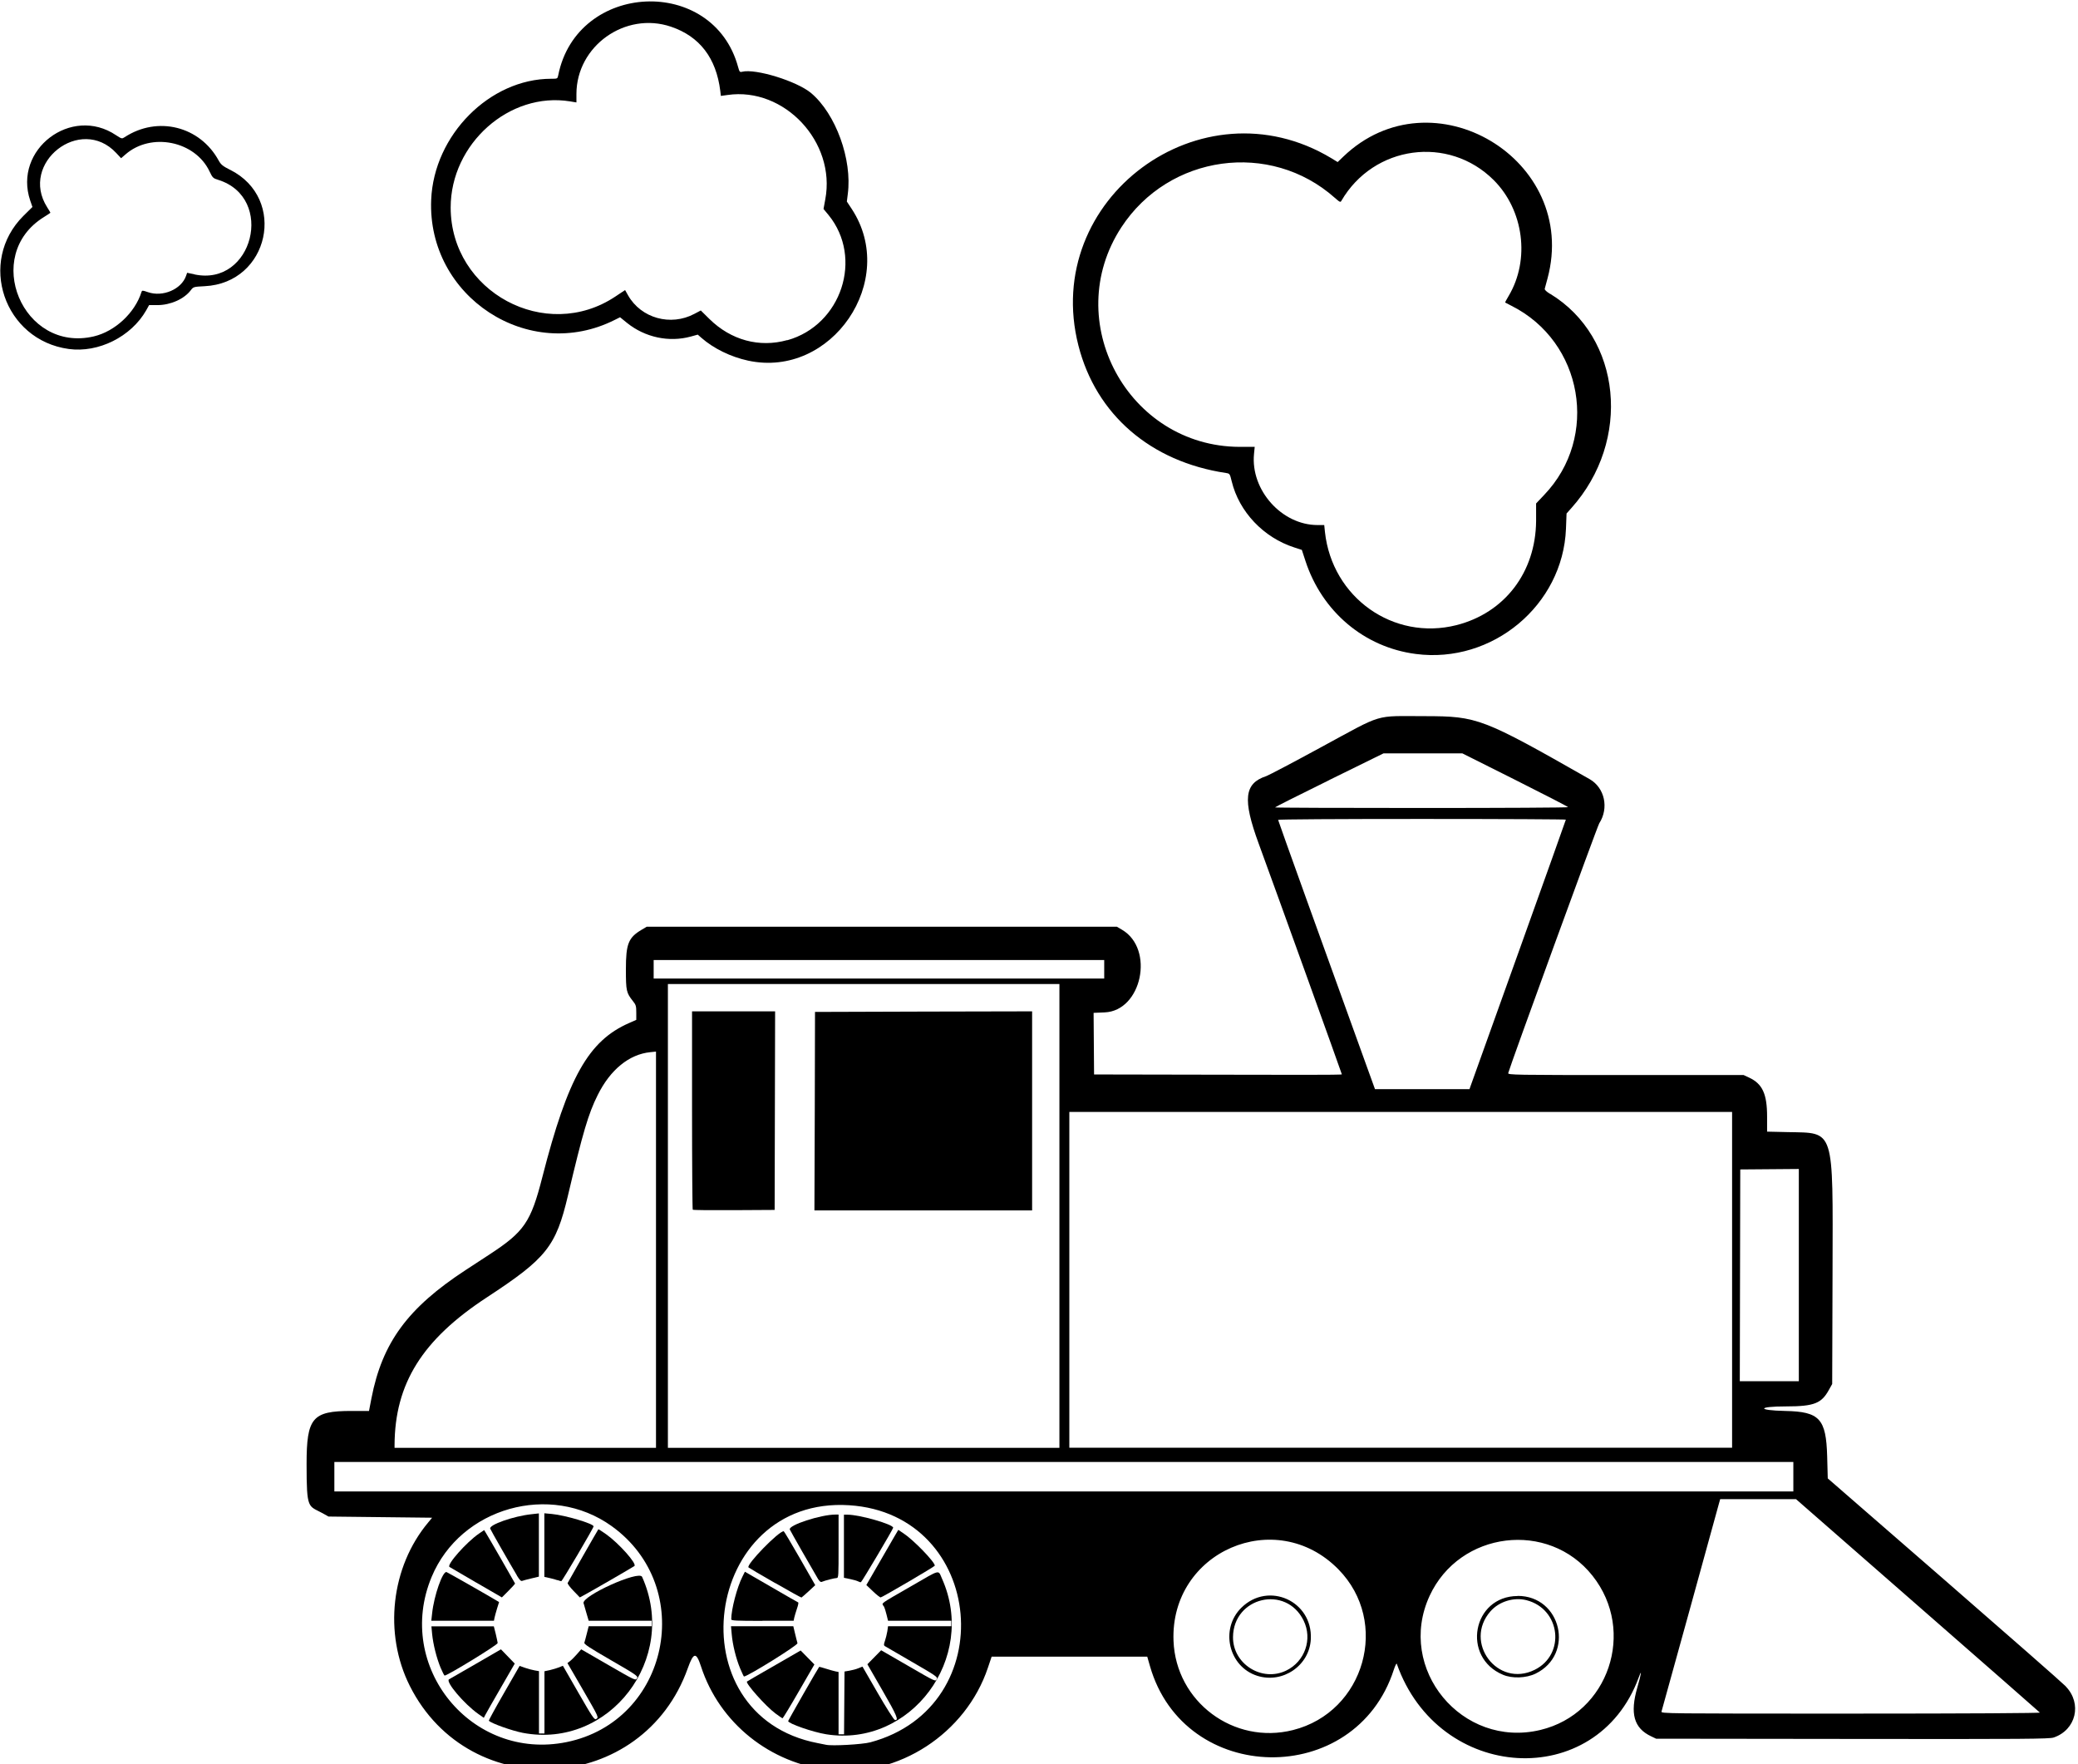<?xml version="1.0" encoding="UTF-8"?>
<svg id="Layer_1" data-name="Layer 1" xmlns="http://www.w3.org/2000/svg" version="1.1" xmlns:cc="http://creativecommons.org/ns#" xmlns:dc="http://purl.org/dc/elements/1.1/" xmlns:rdf="http://www.w3.org/1999/02/22-rdf-syntax-ns#" viewBox="0 0 1781.2 1512.2">

  <g class= "train" stroke-width="0px" fill="#000000">
    <path class="cls-1" d="M477.8,1354.2h0c1.3.5,2.8,1,3.3,1,.8,0,27.7-45.6,27.7-47,0-2.3-24.2-9.5-35.7-10.6l-6.5-.6v54.5l4.5,1c2.4.5,5.5,1.4,6.8,1.9Z"/>
    <path class="cls-1" d="M442.9,1350.1h0c2.5,4.1,3.6,5.3,4.8,4.8.8-.3,4.4-1.3,7.9-2.1l6.3-1.5v-54.2l-6.3.7c-15.3,1.6-36.7,9.1-35.4,12.4.6,1.6,16.3,29,22.8,39.9Z"/>
    <path class="cls-1" d="M408.3,1356.4h0s21.9,12.7,21.9,12.7l5.7-5.7c3.1-3.1,5.6-5.9,5.6-6.2-.2-.6-23.1-40.4-25.2-43.7l-1.3-2.1-4.4,3c-10.7,7.3-28,26.8-25.3,28.6.7.4,11,6.5,23.1,13.5Z"/>
    <path class="cls-1" d="M1770.7,1445.3c-2.9-3-50-44.3-104.6-91.8l-99.4-86.4-.5-18.9c-.9-32.2-6.5-38.3-35.8-38.9-24.6-.5-24.1-3.9.5-3.9s30.5-2.8,36.8-14.2l2.8-5,.3-96c.3-124.7,2.1-119-38.5-119.9l-17.6-.4v-12.9c0-19.4-4-28.1-15.4-33.4l-4.7-2.2h-101.1c-95.9,0-101.1-.1-100.7-1.7,2.1-7.7,76.4-211.5,78-214,8.5-13.2,4.7-30.5-8.2-37.9-92-52.4-96.1-53.9-140.8-54-44.7,0-34.9-2.9-89,26.4-24.2,13.2-45.6,24.4-47.4,25-18.9,6.2-20.4,19.9-6.5,57.8,13.8,37.6,71.3,197.2,71.3,197.8s-47.8.4-106.2.3l-106.2-.2-.2-26.4-.2-26.4,9.5-.4c31.8-1.3,42.9-54.3,14.9-70.8l-4.4-2.6h-403.1l-4.2,2.5c-11.5,6.8-13.6,12.1-13.6,34.1,0,18.4.4,20,6,27.1,2.6,3.2,2.9,4.3,2.9,9.9v6.2l-6.1,2.7c-34.8,15.2-52.5,46.5-74.4,132-9.9,38.8-15.5,46.9-45.5,66.5-2.1,1.3-11.1,7.3-20.2,13.2-49.6,32.4-71.5,62.1-80.8,109.9l-2.1,10.9h-15.1c-33.5,0-38.4,5.8-38.4,45.5s1.4,35.4,13.8,42.2l5,2.8,44.4.5,44.4.5-3.3,4c-32,38.2-38.4,95.3-15.8,140.2,51.5,102.3,200,92.8,238.3-15.3,4.9-13.7,7.2-14,11.3-1.4,15.8,48.5,59.2,83.3,110.9,88.9h0c58.1,6.3,116.1-31.4,135-87.8l3.2-9.5h133.4l2.3,8c29.3,102.6,176.1,104.9,209,3.3,1.2-3.6,2.3-5.9,2.6-5.2,35.8,101.8,171.3,109.6,207.3,11.9,3-8.1,2.4-3.9-1.1,8.3-6.5,22.5-3,35,11.9,42l4.2,2,168.3.2c148.4.2,168.8,0,172.4-1.2,19.2-6.5,24.6-29,10.5-43.7ZM1491.5,1093l.2-90.7,25.1-.2,25.1-.2v91h0s0,90.9,0,90.9h-50.6l.2-90.7ZM1139.3,668.6l46.6-22.9h67.6l45.3,22.7c24.9,12.5,45.3,23,45.3,23.4h0c0,.4-56.5.7-125.6.7-69.1,0-125.6-.2-125.6-.5s20.9-10.8,46.5-23.4ZM1095.6,702.7c0-.5,51.9-.8,123.3-.8s123.3.3,123.3.6-18.2,51.3-40.4,113.2c-22.2,61.9-40.8,113.8-41.3,115.2h0s-.9,2.6-.9,2.6h-40.5s-40.5,0-40.5,0l-7.2-19.9c-35-96.7-75.8-210.1-75.8-210.8ZM1200.6,953h284.1v287.8h-568.1v-287.8h284.1ZM560.3,830.8v-8h386.2v15.9h-386.2v-8ZM908.1,843.4v397.5h-335.6v-397.5h335.6ZM338.2,1238.7c.2-52.8,23.7-90.5,79.2-126.8,51-33.4,59.1-43.5,69.4-87.1,12.8-54.2,17.5-70.2,25.5-86.2,10.8-21.8,27-35,45.1-36.8l4.9-.5v169.8h0s0,169.8,0,169.8h-224.1v-2.1ZM485.7,1493.1h0c-81.4,16.6-147.8-64.6-115.7-141.6,24.8-59.5,101.8-81.2,154.3-43.5,73,52.4,49.1,167.2-38.6,185.1ZM746,1493.3h0c-6.8,1.8-32.9,3.3-38,2.1-1-.2-4.2-.9-7-1.4-123.4-23.7-98.5-211.9,26.9-203.9,116.9,7.5,131.6,172.8,18.1,203.2ZM1108.3,1482.8h0c-50.8,12.8-100.4-24.3-102.4-76.5-2.9-76.5,87.7-115.8,141.3-61.3,44.5,45.2,22.7,122.3-38.9,137.8ZM1320.4,1482.7h0c-67.2,16.1-123.8-52.4-95-114.9,25.7-55.6,101.9-65,139.7-17.2,37.6,47.5,13.7,118.1-44.7,132.1ZM911.9,1278.3H286.6v-25.3h1250.6v25.3h-625.3ZM1586.5,1468.7c-159.4,0-162.9,0-162.3-1.8.5-1.5,46.3-167.3,49.3-178.5l1-3.5h32.5s32.5,0,32.5,0l104.1,91c57.2,50,104.5,91.4,104.9,91.9h0c.5.5-61.1.9-162,.9Z"/>
    <path class="cls-1" d="M593.2,866.8v84.7c0,46.6.3,85,.6,85.3h0c.3.4,16.3.5,35.4.4l34.8-.2.2-85.1.2-85.1h-71.3Z"/>
    <path class="cls-1" d="M423.4,1389.1l.5-2.6c.3-1.4,1.3-5,2.2-8l1.7-5.4-2-1.2c-5-3.1-41.5-23.9-43-24.5-3.3-1.2-10.8,20.2-12.4,35.4h0s-.7,6.3-.7,6.3h53.6Z"/>
    <polygon class="cls-1" points="698.4 952.3 698.4 952.3 698.1 1037.4 791.4 1037.4 884.7 1037.4 884.7 952.1 884.7 866.8 791.7 867 698.6 867.3 698.4 952.3"/>
    <path class="cls-1" d="M1300.9,1367.9c-38.7.1-48.4,52.5-12.6,67.5h0c8,3.4,20,2.9,28-1,33.7-16.5,22.1-66.7-15.5-66.6ZM1315.4,1431.2h0c-31.7,15.6-61.2-23.6-37.8-50.2,7.4-8.4,20-12.3,30.9-9.5,29.2,7.5,33.7,46.5,6.9,59.7Z"/>
    <path class="cls-1" d="M500.3,1374.3c.2.7,1.3,4.3,2.3,8l2,6.8h27s27,0,27,0v4.7h-27s-27,0-27,0l-1.6,6.3c-.9,3.5-1.8,7-2.1,7.8-.5,1.2,4.5,4.4,22.8,15,20.5,11.8,23.3,13.7,22.5,15.2-1.3,2.5-.9,2.7-25.3-11.4l-22.7-13.1-3.7,4.2c-2,2.3-4.7,5-5.9,5.9l-2.2,1.7,13.1,22.6c14,24.2,13.9,24,11.4,25.4-1.4.8-3.4-2.2-15-22.4l-13.4-23.3-3.2,1.3c-1.8.7-5.3,1.8-7.9,2.4l-4.7,1v53.3h-4.7v-53.4l-3.5-.6c-1.9-.3-5.7-1.3-8.3-2.2l-4.8-1.7-13.4,23.3c-7.4,12.8-13.2,23.5-13,23.7,2.4,2.4,19.9,8.6,29.2,10.4h0c74.2,14.1,133.7-63.6,102.2-133.7-2.6-5.9-52.1,16.5-50.2,22.7Z"/>
    <path class="cls-1" d="M774.6,1314.3l-4.6-3.1-3.7,6.3c-2,3.5-8.2,14.1-13.7,23.7l-10,17.3,5.7,5.4h0c3.1,3,6.1,5.3,6.6,5.2,2.1-.5,46.4-26.5,46.4-27.2,0-3.2-18.2-22-26.7-27.6Z"/>
    <path class="cls-1" d="M664.4,1356.7h0c12.1,7,22.3,12.6,22.6,12.5.3-.1,3.1-2.6,6.2-5.4l5.6-5.2-13.2-23.1c-7.3-12.7-13.5-23.1-13.8-23.1-4.2-.3-32.5,28.8-30.2,31,.4.4,10.6,6.4,22.8,13.4Z"/>
    <path class="cls-1" d="M683.6,1408.4c-.3-1.1-1.3-4.8-2.1-8.3l-1.5-6.3h-53.4l.6,6.8c.8,9.2,3.7,20.9,7.2,29.3h0c1.6,3.8,3.1,7,3.3,7,3.1,0,46.4-26.9,45.8-28.5Z"/>
    <path class="cls-1" d="M653.6,1389.1h26.7l.5-2.6c.3-1.4,1.4-4.9,2.3-7.7,1-2.8,1.5-5.3,1.1-5.4-.4-.1-10.8-6.1-23.2-13.3l-22.5-13-2.1,4.2c-4.6,9-9.6,28-9.6,36.6h0c0,1.1,4.2,1.3,26.7,1.3Z"/>
    <path class="cls-1" d="M757.6,1376.7c.7,1.4,1.8,4.8,2.4,7.5l1.2,4.9h54.2v4.7h-54.2l-.6,4.3c-.4,2.4-1.3,6-2,8.1-1.1,3.1-1.1,4-.2,4.6.7.4,11.2,6.5,23.4,13.6,19.6,11.3,22.1,13,21.3,14.5-1.3,2.5-.4,2.9-25.1-11.4l-22.7-13.1-5.9,6-5.9,6,13,22.6c12.4,21.4,14.2,25.9,10.5,25.1-.8-.2-7.4-10.5-14.6-23l-13.1-22.7-3.5,1.4c-1.9.8-5.4,1.7-7.7,2.1l-4.2.7-.2,26.9-.2,26.9h-4.7v-53.4l-2.6-.5c-1.4-.3-5.1-1.3-8.2-2.3-3.1-1-5.7-1.7-5.8-1.6-.8.8-26.6,45.9-26.6,46.5,0,2.1,21.3,9.5,32.6,11.3h0c72.5,11.5,129.7-65.3,99.3-133.3-3.5-7.8-.7-8.5-25.8,6-28.8,16.6-25.8,14.5-24.3,17.5Z"/>
    <path class="cls-1" d="M698.1,1426.6l-5.9-6-5.9-6-22.9,13.2c-12.6,7.2-22.9,13.2-23.1,13.4-1.5,1.4,15.9,21,24.3,27.3h0c3.1,2.3,5.9,4.2,6.2,4.2s6.6-10.3,13.9-23l13.3-23Z"/>
    <path class="cls-1" d="M701.2,1353.3h0c1.4,2.2,2.3,2.9,3.4,2.4,2.6-1.1,10.8-3.2,12.5-3.2s1.7-1.7,1.7-27.2v-27.2h-2.7c-12.5,0-40.5,9.1-39.1,12.8.5,1.3,19.9,35.2,24.2,42.4Z"/>
    <path class="cls-1" d="M441.2,1425.8l-5.9-6.1-5.9-6.1-21.4,12.4c-11.8,6.8-22.2,12.8-23.1,13.3-3.3,1.9,12.8,21,25.1,29.7h0s4.7,3.3,4.7,3.3l1.3-2.5c.7-1.4,6.7-11.9,13.3-23.3l12-20.8Z"/>
    <path class="cls-1" d="M426.6,1408.2c-.1-.9-.9-4.5-1.7-8l-1.6-6.3h-53.5l.6,6.5c.9,9,3.8,20.5,7.2,28.8h0c1.6,3.8,3.2,6.9,3.5,6.9,2.7-.1,45.6-26.4,45.4-27.8Z"/>
    <path class="cls-1" d="M1064.1,1377.9c-18.6,18.3-11,50.6,13.6,58.4h0c21.9,6.9,44.8-8.8,45.9-31.5,1.6-32.6-36.3-49.7-59.5-26.9ZM1102.5,1431.8h0c-20.7,10.1-45.8-5.6-45.6-28.7.3-34.4,45.4-45,60.5-14.2,7.8,15.9,1.2,35.1-14.9,42.9Z"/>
    <path class="cls-1" d="M735.7,1355.4h0c.8.5,1.8.8,2.3.6.8-.3,27.5-45.3,27.6-46.6.2-2.9-28.8-11.2-39-11.2h-3.2v54.1l5.4,1.1c3,.6,6,1.5,6.8,2Z"/>
    <path class="cls-1" d="M519.6,1315c-3.6-2.5-6.6-4.5-6.7-4.3-.7.9-25.9,45.1-26.3,46-.3.7,2,3.7,5,6.8h0s5.4,5.6,5.4,5.6l3-1.6c6.6-3.5,43-24.6,43.8-25.3,2.3-2-13.4-19.5-24.2-27.2Z"/>
  </g>
  <g class="steam" fill-opacity="1" stroke-opacity="0">
    <path class="cls-1" d="M197.3,145.6c-6.3-3.2-7.8-4.4-9.8-7.9-16.1-29.6-52.5-38.6-80.7-20.1-2.3,1.5-2.5,1.4-7.3-1.7-38.3-25.8-88.4,12.3-73.6,56l1.9,5.5-7.7,7.6c-39.5,39.3-16.7,106.5,38.8,114.1h0c25.5,3.5,53.5-10.5,66.4-33.1l2.5-4.5h7.1c11.2,0,22.9-5.2,28.6-12.7,2.3-3,2.4-3,11.9-3.5,55.3-2.7,71.1-75.1,21.8-99.8ZM166.7,235.1l-6.3-1.3-.9,2.6c-4,11.6-20,18.4-32.7,14-4.6-1.6-5-1.6-5.5-.2-5.6,17.9-22.7,33.8-40.8,38.1h0c-61,14.4-96.1-69.4-42.8-102.3,3-1.9,5.5-3.5,5.5-3.7s-1.3-2.3-2.8-4.7c-24-37.9,28.6-79.2,59.2-46.5l4.2,4.5,3.7-3.2c22-19.3,59.9-11.6,72.2,14.7,2.5,5.2,2.9,5.7,7.5,7.1,48.8,15.4,29.5,91.6-20.5,81Z"/>
    <path class="cls-1" d="M725.9,172.7l.8-6.4c3.9-29.6-10.3-68.7-31.4-86.5-12.1-10.2-47.6-21.2-59.2-18.3-2,.5-2.3,0-3.4-4-21.3-78.7-138.1-73.5-154.2,7-.6,3-.7,3-6,3-52.7,0-100.6,48.2-102.9,103.7-3.5,83.2,83.7,140.2,157.5,102.9l4.4-2.2,5.9,4.8c15.5,12.5,36.1,16.9,54.9,11.7l5.8-1.6,3.2,2.8c10.4,9.1,25.1,16.3,40,19.5h0c71.6,15.4,129-68.8,88.8-130l-4.1-6.2ZM674.8,291.5h0c-24,6.7-48.3,0-66.7-18.1l-7.4-7.3-5.5,2.9c-20.3,10.8-45.6,3.8-56.8-15.8l-2.6-4.6-8.1,5.4c-59.8,40.1-141.3-3.8-141.4-76.1,0-54.7,50.4-99.5,102.4-91l5.4.9v-7.2c0-41.2,41.9-71,81.1-57.7,24.5,8.3,38.7,26.8,42.2,55l.5,4.3,5.8-.8c48.6-7,93,40.4,83.7,89.5l-1.5,8.2,4.3,5.2c30,36.8,11.1,94.3-35.3,107.3Z"/>
    <polygon class="cls-1" points="1248.4 535.7 1248.4 535.7 1248.4 535.7 1248.4 535.7"/>
    <path class="cls-1" d="M1328.7,251.9c-3.1-1.9-4.8-3.5-4.6-4.4.2-.8,1.3-4.8,2.4-8.9,27.4-102-98.9-177.3-175-104.4l-4.9,4.7-5.4-3.3c-111.4-67-248.9,34.9-216.8,160.6,15.1,59.2,61.9,99.5,126.5,109.2,3.2.5,3.3.6,4.9,7.2,6.3,26,27.2,48.1,53.6,56.6l6.5,2.1,3.1,9.5c14.2,43.4,50.4,74,94.6,79.7h0c65.6,8.6,126.1-41.8,128.7-107.3l.5-13.1,4.1-4.6c51.9-57.9,43.2-146.4-18.2-183.7ZM1323.7,424.1l-7,7.4v15.1c-.4,44-27,78.7-68.3,89.2,0,0,0,0,0,0h0s0,0,0,0c-54,13.6-106.6-23.6-112.7-79.9l-.6-5.9h-5.8c-30.6,0-57.4-30-54.4-60.9l.6-6.1h-13c-95.8-.4-153.7-108-101.3-188.2,40.8-62.4,127.6-74.4,182.9-25.3,4.3,3.8,4.9,4.1,5.7,2.6,27.7-47.6,91.8-56.3,130.5-17.8,25.8,25.7,31.4,68.2,12.9,99.3-1.8,3-3.2,5.6-3,5.7.1.1,2.6,1.4,5.4,2.8,61.3,30.8,75.5,112.4,28.1,162Z"/>
  </g>
</svg>